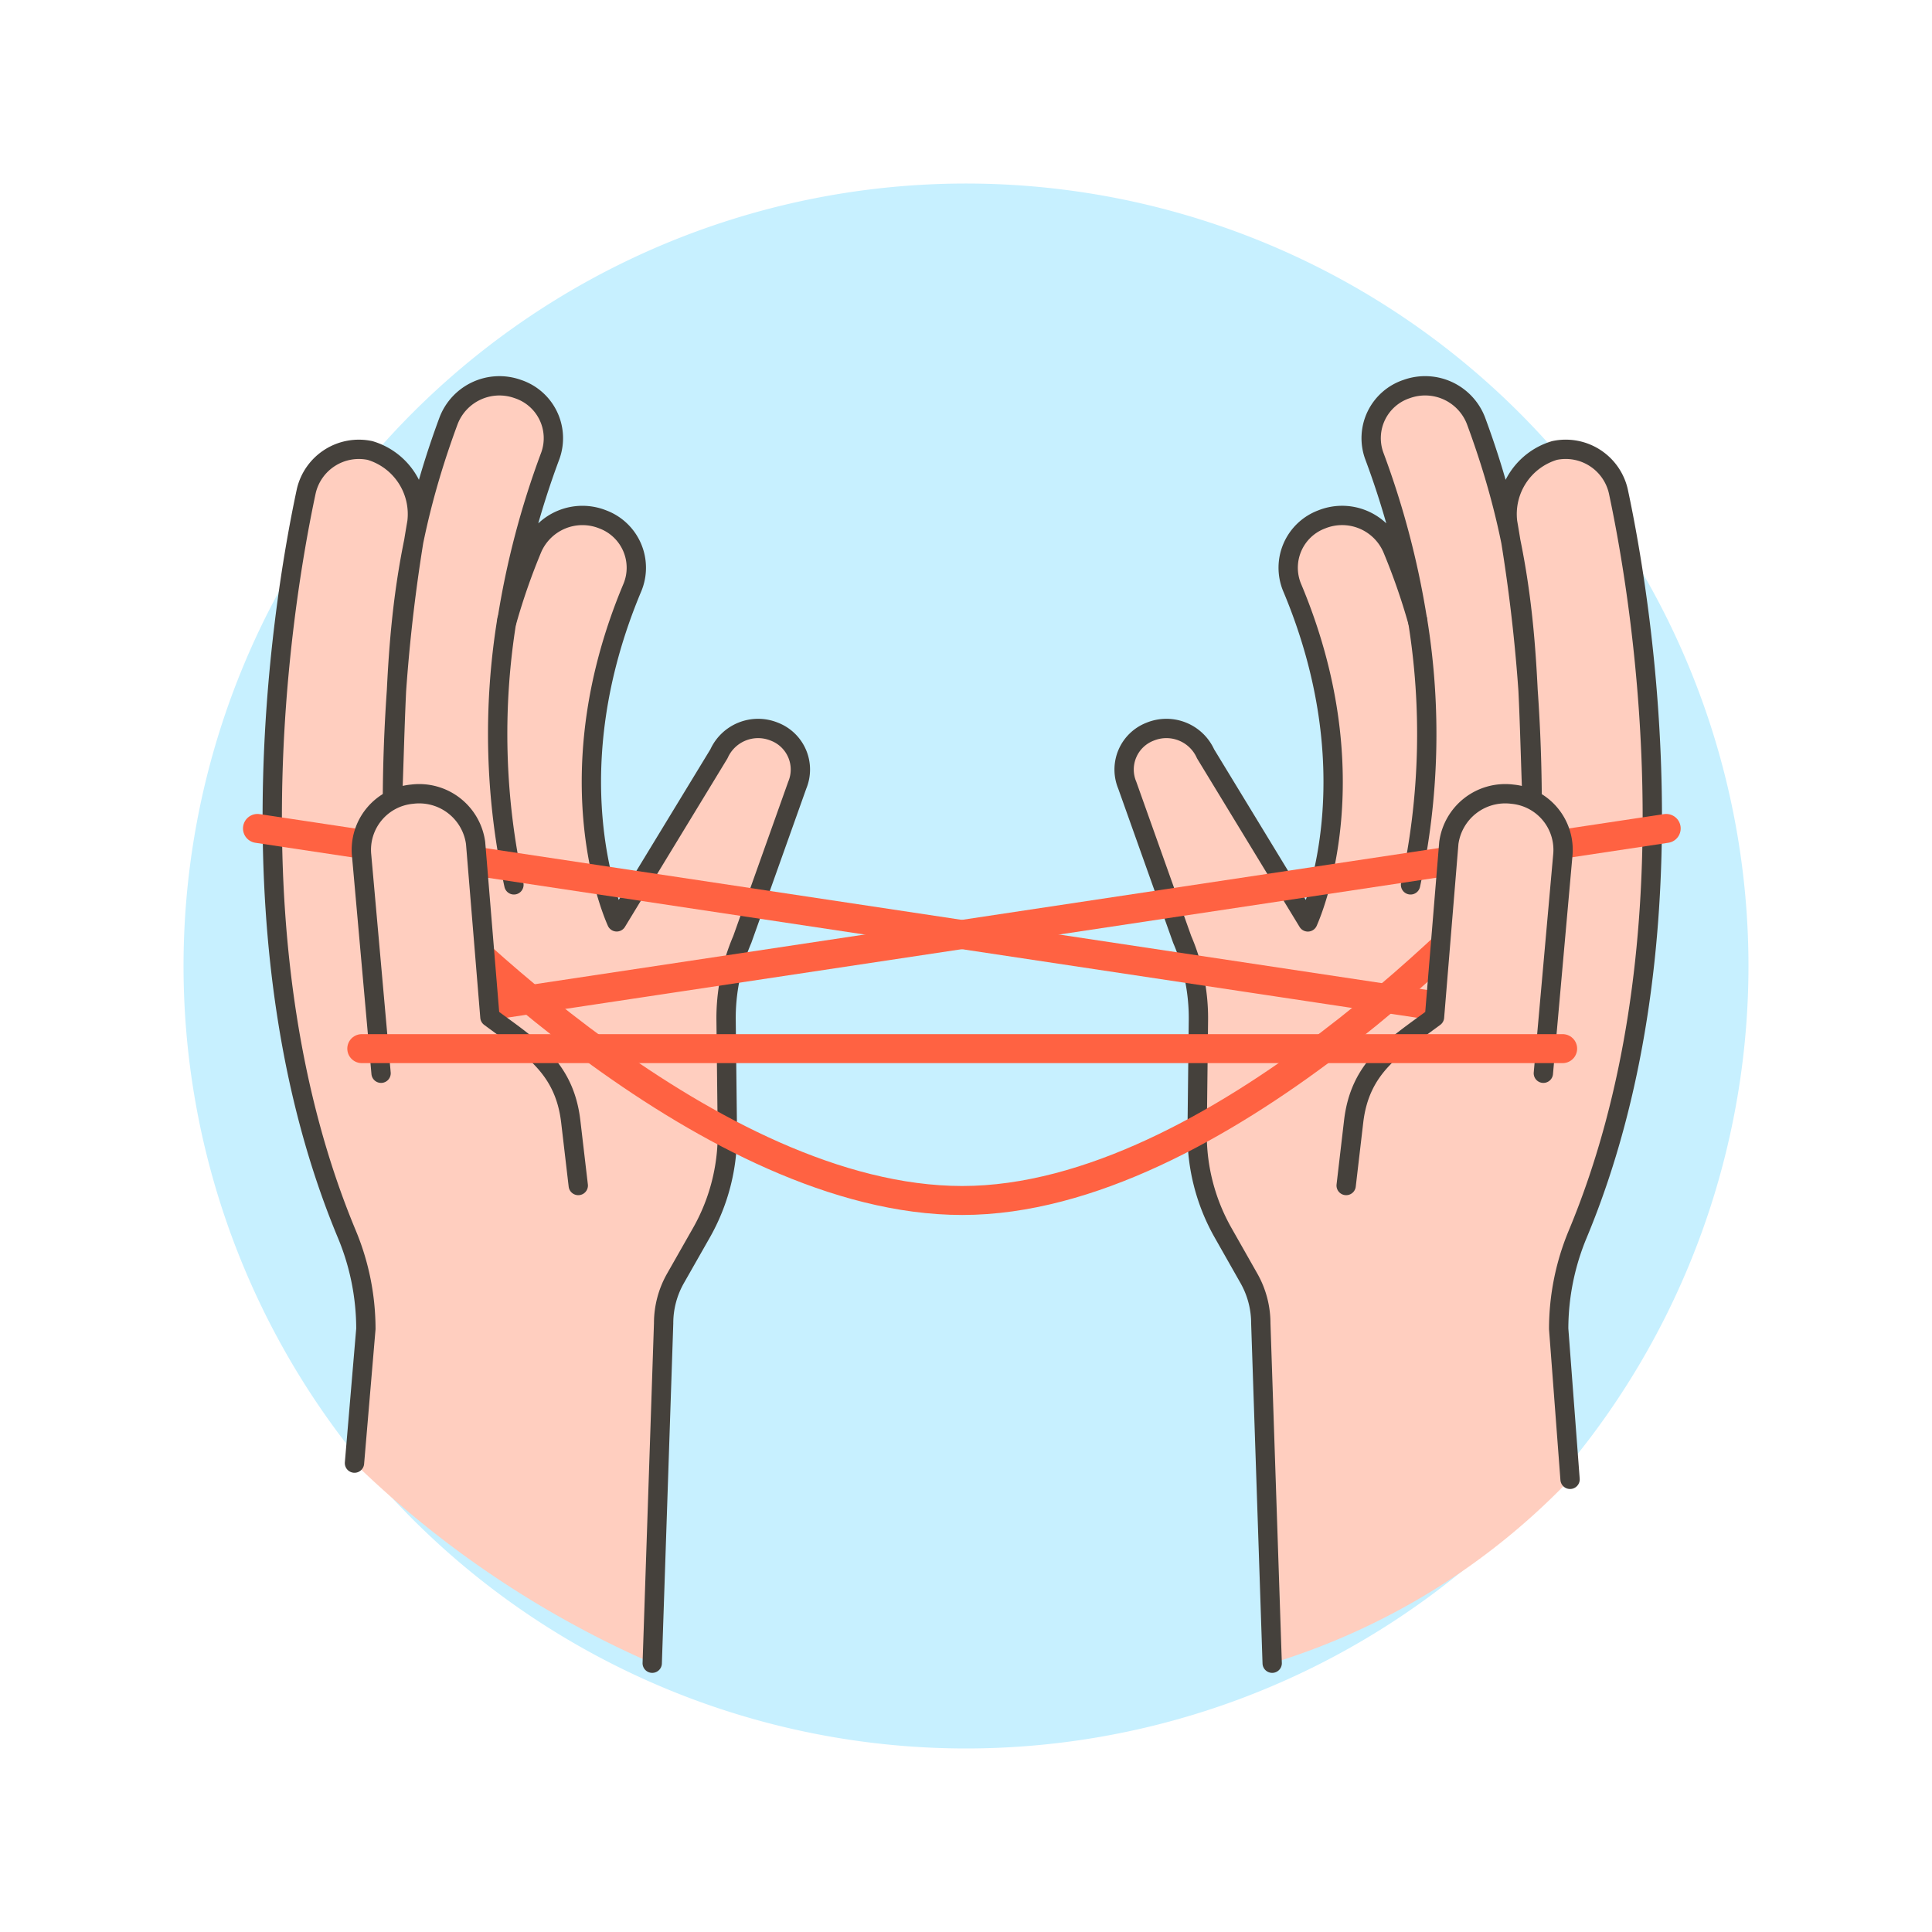 <svg xmlns="http://www.w3.org/2000/svg" version="1.1" xmlns:xlink="http://www.w3.org/1999/xlink" xmlns:svgjs="http://svgjs.com/svgjs" viewBox="0 0 160 160" width="160" height="160"><g transform="matrix(1.6,0,0,1.6,0,0)"><path d="M10.000 50.000 A40.000 40.000 0 1 0 90.000 50.000 A40.000 40.000 0 1 0 10.000 50.000 Z" fill="#c7f0ff" stroke="#c7f0ff" stroke-miterlimit="10"></path><path d="M65.848,86.086l-.589-17.592a4.715,4.715,0,0,0-.614-2.326l-1.333-2.351a10.317,10.317,0,0,1-1.349-5.208l.067-5.8a10.282,10.282,0,0,0-.839-4.181l-2.844-7.986a2.1,2.1,0,0,1,1.183-2.771A2.222,2.222,0,0,1,62.4,39.018l5.294,8.7c.373-.842,3.189-7.793-.816-17.314a2.671,2.671,0,0,1,1.536-3.521,2.83,2.83,0,0,1,3.643,1.485,33.536,33.536,0,0,1,1.321,3.788,43.872,43.872,0,0,0-2.248-8.568,2.679,2.679,0,0,1,1.688-3.455,2.819,2.819,0,0,1,3.574,1.632c2.841,7.657,2.639,12.979,2.912,19.783a86.305,86.305,0,0,0-1.27-14.521,3.435,3.435,0,0,1,2.428-3.71,2.794,2.794,0,0,1,3.3,2.1c1.4,6.534,3.989,23.867-2.1,38.463a12.767,12.767,0,0,0-.985,4.9l.589,7.79A35.854,35.854,0,0,1,65.848,86.086Z" fill="#ffcebf"></path><path d="M65.848,86.087l-.589-17.593a4.715,4.715,0,0,0-.614-2.326l-1.333-2.351a10.317,10.317,0,0,1-1.349-5.208l.067-5.8a10.282,10.282,0,0,0-.839-4.181l-2.844-7.986a2.1,2.1,0,0,1,1.183-2.771A2.222,2.222,0,0,1,62.4,39.018l5.294,8.7c.373-.842,3.189-7.793-.816-17.314a2.671,2.671,0,0,1,1.536-3.521,2.83,2.83,0,0,1,3.643,1.485,33.536,33.536,0,0,1,1.321,3.788,43.872,43.872,0,0,0-2.248-8.568,2.679,2.679,0,0,1,1.688-3.455,2.819,2.819,0,0,1,3.574,1.632c2.841,7.657,2.639,12.979,2.912,19.783a86.305,86.305,0,0,0-1.27-14.521,3.435,3.435,0,0,1,2.428-3.71,2.794,2.794,0,0,1,3.3,2.1c1.4,6.534,3.989,23.867-2.1,38.463a12.767,12.767,0,0,0-.985,4.9l.589,7.79" fill="none" stroke="#45413c" stroke-linecap="round" stroke-linejoin="round"></path><path d="M73.37,32.076A36.716,36.716,0,0,1,73.01,45.8" fill="none" stroke="#45413c" stroke-linecap="round" stroke-miterlimit="10"></path><path d="M79.306,41.55a18.737,18.737,0,0,1-1.084,6.994" fill="none" stroke="#45413c" stroke-miterlimit="10"></path><path d="M33.759,86.086l.59-17.592a4.7,4.7,0,0,1,.614-2.326L36.3,63.817a10.306,10.306,0,0,0,1.348-5.208l-.066-5.8a10.3,10.3,0,0,1,.838-4.181l2.845-7.986a2.1,2.1,0,0,0-1.184-2.771,2.221,2.221,0,0,0-2.867,1.144l-5.294,8.7c-.373-.842-3.19-7.793.816-17.314A2.672,2.672,0,0,0,31.2,26.884a2.829,2.829,0,0,0-3.642,1.485,33.536,33.536,0,0,0-1.321,3.788,43.8,43.8,0,0,1,2.248-8.568,2.68,2.68,0,0,0-1.688-3.455,2.819,2.819,0,0,0-3.574,1.632c-2.841,7.657-2.639,12.979-2.912,19.783a86.305,86.305,0,0,1,1.27-14.521,3.436,3.436,0,0,0-2.428-3.71,2.794,2.794,0,0,0-3.3,2.1c-1.4,6.534-3.989,23.867,2.1,38.463a12.767,12.767,0,0,1,.985,4.9l-.59,6.949A51.881,51.881,0,0,0,33.759,86.086Z" fill="#ffcebf"></path><path d="M33.759,86.087l.59-17.593a4.7,4.7,0,0,1,.614-2.326L36.3,63.817a10.306,10.306,0,0,0,1.348-5.208l-.066-5.8a10.3,10.3,0,0,1,.838-4.181l2.845-7.986a2.1,2.1,0,0,0-1.184-2.771,2.221,2.221,0,0,0-2.867,1.144l-5.294,8.7c-.373-.842-3.19-7.793.816-17.314A2.672,2.672,0,0,0,31.2,26.884a2.829,2.829,0,0,0-3.642,1.485,33.536,33.536,0,0,0-1.321,3.788,43.8,43.8,0,0,1,2.248-8.568,2.68,2.68,0,0,0-1.688-3.455,2.819,2.819,0,0,0-3.574,1.632c-2.841,7.657-2.639,12.979-2.912,19.783a86.305,86.305,0,0,1,1.27-14.521,3.436,3.436,0,0,0-2.428-3.71,2.794,2.794,0,0,0-3.3,2.1c-1.4,6.534-3.989,23.867,2.1,38.463a12.767,12.767,0,0,1,.985,4.9l-.59,6.949" fill="none" stroke="#45413c" stroke-linecap="round" stroke-linejoin="round"></path><path d="M26.238,32.076A36.74,36.74,0,0,0,26.6,45.8" fill="none" stroke="#45413c" stroke-linecap="round" stroke-miterlimit="10"></path><path d="M20.3,41.55a18.737,18.737,0,0,0,1.084,6.994" fill="none" stroke="#45413c" stroke-miterlimit="10"></path><path d="M13.327 42.88L74.25 52.056" fill="none" stroke="#ff6242" stroke-linecap="round" stroke-linejoin="round" stroke-width="1.5"></path><path d="M86.242 42.88L25.318 52.056" fill="none" stroke="#ff6242" stroke-linecap="round" stroke-linejoin="round" stroke-width="1.5"></path><path d="M20.544,45.308c2.019,2.149,16.285,16.829,29.26,16.829C63,62.137,77.525,46.393,79.155,44.58" fill="none" stroke="#ff6242" stroke-linecap="round" stroke-linejoin="round" stroke-width="1.5"></path><path d="M19.724,55.551,18.718,44.279a2.893,2.893,0,0,1,2.616-3.173,2.946,2.946,0,0,1,3.283,2.528l.741,9.011c2.08,1.544,3.853,2.571,4.185,5.407l.388,3.31" fill="#ffcebf" stroke="#45413c" stroke-linecap="round" stroke-linejoin="round"></path><path d="M79.884,55.551,80.89,44.279a2.893,2.893,0,0,0-2.616-3.173,2.946,2.946,0,0,0-3.283,2.528l-.741,9.011c-2.08,1.544-3.854,2.571-4.186,5.407l-.387,3.31" fill="#ffcebf" stroke="#45413c" stroke-linecap="round" stroke-linejoin="round"></path><path d="M80.882 54.277L18.726 54.277" fill="none" stroke="#ff6242" stroke-linecap="round" stroke-linejoin="round" stroke-width="1.5"></path></g></svg>